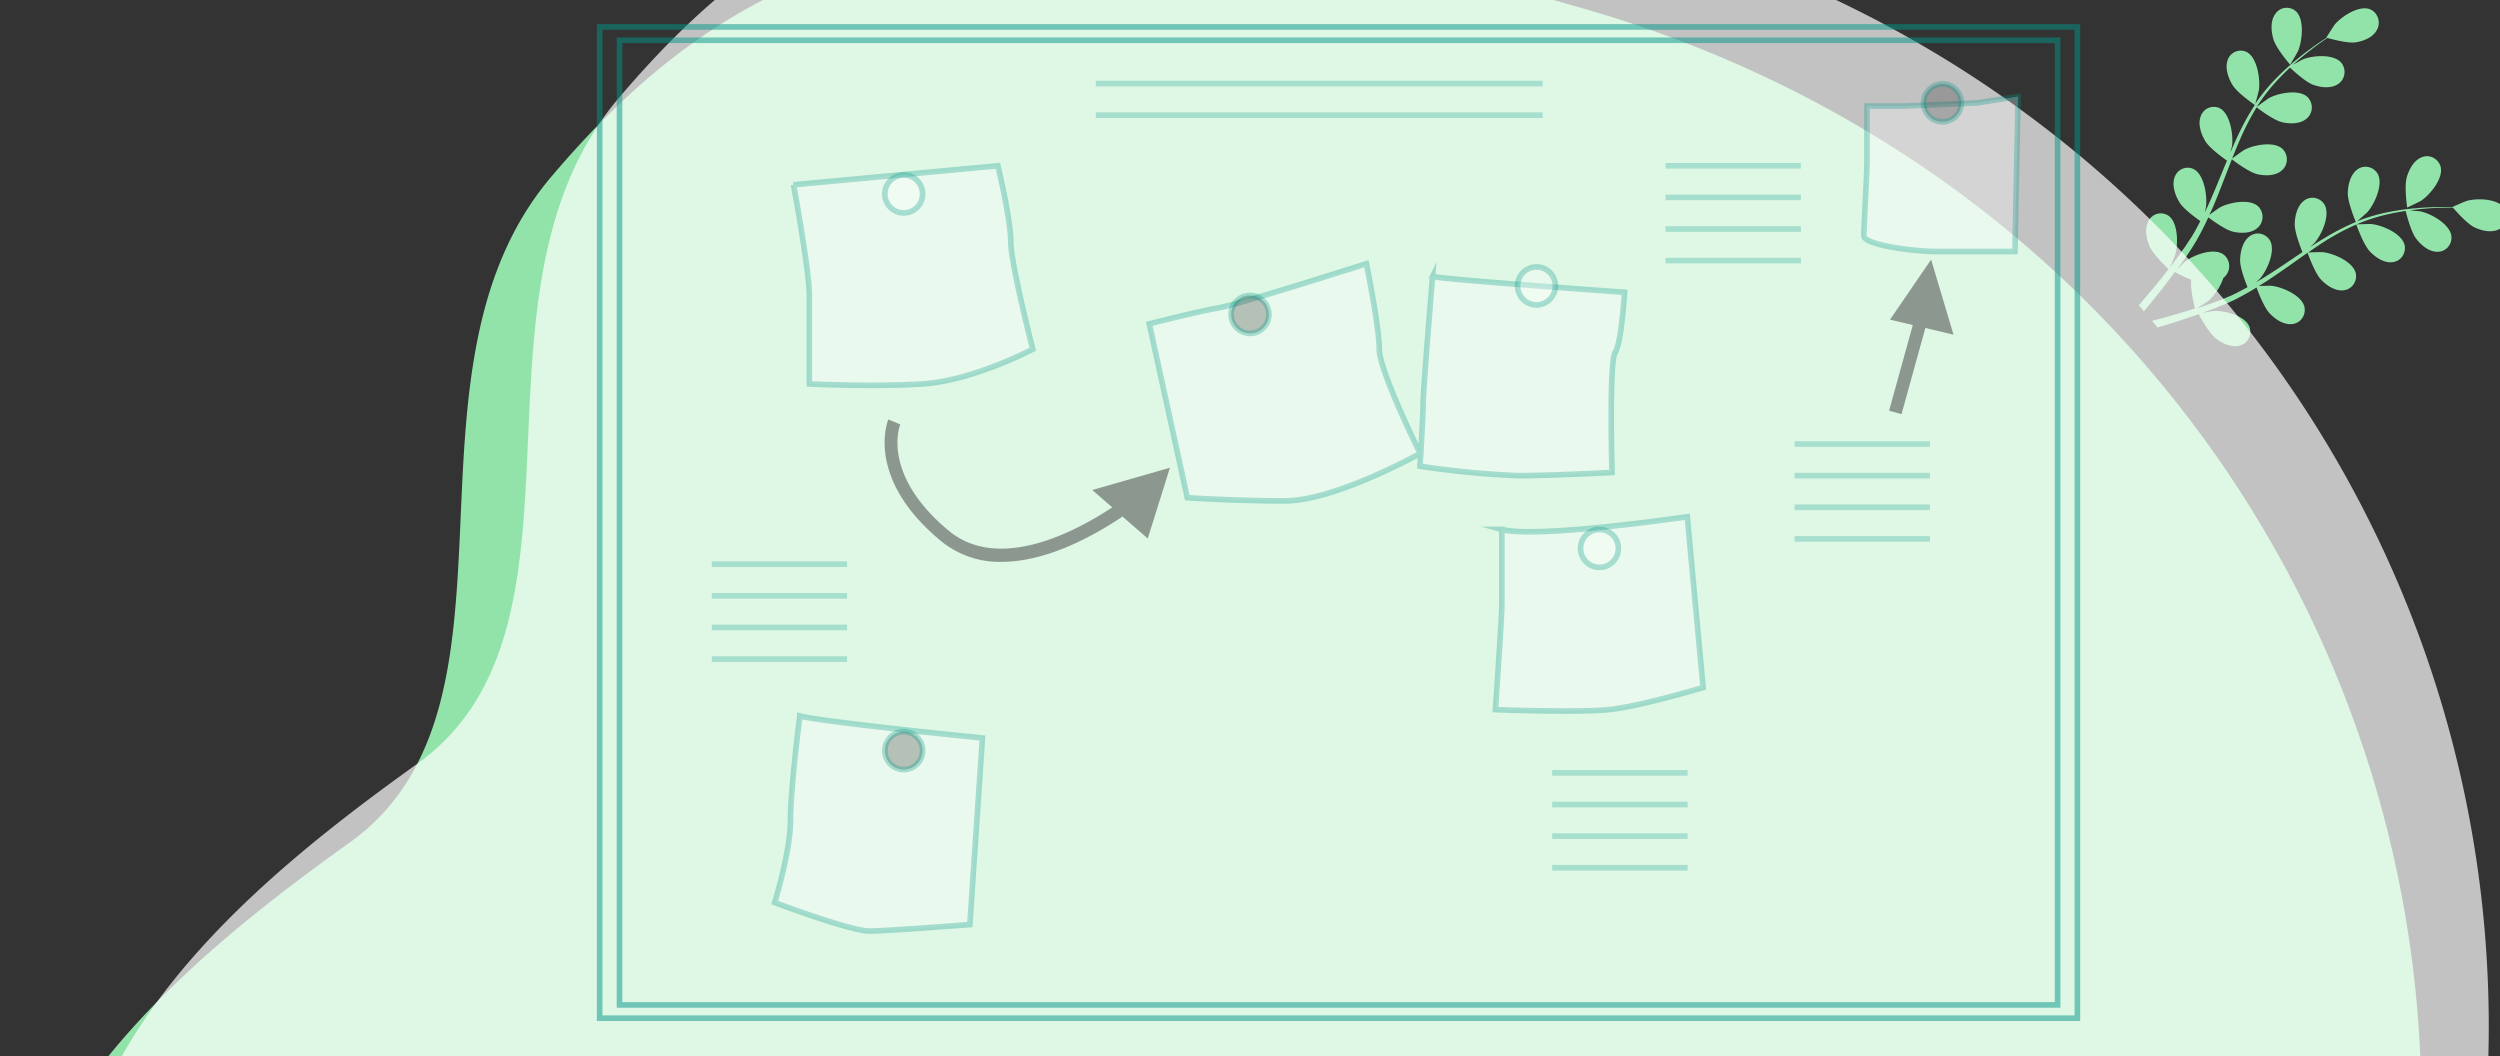 <svg width="445" height="188" fill="none" xmlns="http://www.w3.org/2000/svg"><rect width="100%" height="100%" fill="#333333" stroke="none"/><path d="M404.674 6.995c.479 1.652 2.974 4.519 2.974 4.519s1.321-2.225 1.386-2.382c.758-1.762 1.215-5.648-.357-7.12a2.517 2.517 0 00-.917-.518 2.427 2.427 0 00-2.013.261 2.491 2.491 0 00-.747.734c-.902 1.225-.748 3.113-.326 4.506z" fill="#92E3A9"/><path d="M397.408 15.16c.849 1.385 3.724 3.361 3.951 3.525a44.622 44.622 0 00-2.9 5.218c-.502 1.05-.971 2.128-1.439 3.202.118-.53.262-.998.272-1.066.276-1.91-.28-5.776-2.166-6.769a2.466 2.466 0 00-1.014-.248 2.444 2.444 0 00-1.866.799c-.238.26-.418.57-.531.91-.524 1.42.103 3.198.858 4.429.755 1.23 3.183 2.983 3.828 3.433l-.521 1.249c-.82 2.008-1.634 4.013-2.489 5.956a59.461 59.461 0 01-.944 2.008c.108-.482.223-.865.208-.935.28-1.903-.275-5.774-2.167-6.763a2.466 2.466 0 00-1.013-.25 2.417 2.417 0 00-1.866.796c-.238.26-.418.57-.531.91-.521 1.425.108 3.2.857 4.433.749 1.234 2.952 2.814 3.726 3.353-.348.67-.693 1.353-1.06 1.974-.263.443-.478.852-.778 1.26l-.81 1.233c-.542.76-1.096 1.553-1.646 2.28-.377.512-.719.997-1.113 1.473.305-.677.881-2.013.917-2.131.558-1.84.577-5.74-1.148-7.014a2.493 2.493 0 00-.967-.405 2.427 2.427 0 00-1.968.5c-.273.22-.497.5-.657.817-.736 1.342-.372 3.167.191 4.502.624 1.462 3.07 3.78 3.379 4.065-.615.798-1.223 1.567-1.806 2.286a143.89 143.89 0 01-3.482 4.123l.9 1.093a127.866 127.866 0 003.558-4.398 112.02 112.02 0 001.948-2.592c.941.52 1.91.982 2.903 1.383-.181 1.618.574 4.72.679 5.097-.943.31-1.868.603-2.742.843-1.834.561-3.488 1.004-4.916 1.37l.975 1.18a120.64 120.64 0 007.353-2.362c.196.37 1.812 3.36 3.054 4.32 1.132.876 2.802 1.678 4.23 1.27.34-.081.659-.236.935-.453.277-.218.505-.494.669-.81a2.58 2.58 0 00.284-1.023 2.637 2.637 0 00-.15-1.06c-.793-2.017-4.5-2.935-6.38-2.817-.11.003-1.3.215-2.066.355.426-.153.841-.3 1.276-.466.865-.293 1.728-.663 2.649-1.029l1.329-.59c.448-.183.899-.442 1.359-.679a45.73 45.73 0 003.102-1.77c.283.782 1.337 3.55 2.331 4.597.995 1.046 2.517 2.09 3.998 1.91a2.424 2.424 0 001.767-1.006c.208-.286.354-.615.429-.965.075-.35.077-.714.006-1.067-.49-2.11-4.027-3.59-5.904-3.772-.113-.029-1.493.01-2.222.047.612-.382 1.227-.758 1.834-1.161a195.765 195.765 0 005.237-3.64l1.608-1.126c.097.279 1.282 3.594 2.392 4.77.986 1.039 2.517 2.086 4.002 1.911a2.42 2.42 0 00.981-.309c.301-.172.564-.408.77-.692.206-.283.352-.609.428-.956.076-.346.08-.706.013-1.057-.489-2.115-4.026-3.595-5.904-3.773-.137-.034-2.094.029-2.588.063 1.176-.82 2.348-1.622 3.557-2.364a42.979 42.979 0 015.027-2.625c.046.129 1.267 3.596 2.41 4.8.987 1.04 2.518 2.086 3.998 1.91a2.42 2.42 0 00.982-.308c.302-.172.565-.407.771-.69.207-.284.353-.61.429-.957a2.62 2.62 0 00.014-1.058c-.488-2.115-4.026-3.59-5.904-3.772-.141-.036-2.248.03-2.629.068.1-.047.197-.104.302-.15a31.049 31.049 0 015.427-1.7 34.256 34.256 0 012.985-.55c.164.667.942 3.714 1.854 4.912.911 1.197 2.287 2.359 3.776 2.347a2.416 2.416 0 001.867-.797c.237-.261.417-.572.529-.91.111-.34.151-.7.118-1.06-.257-2.153-3.623-4.018-5.478-4.413-.099-.025-1.141-.121-1.903-.183.441-.059.888-.125 1.313-.182 1.585-.176 3.04-.261 4.337-.284a41.416 41.416 0 012.024-.005c.493.575 2.502 2.87 3.819 3.492 1.318.623 3.077 1.025 4.402.317a2.45 2.45 0 00.81-.655 2.55 2.55 0 00.475-.942 2.628 2.628 0 00-.311-2.066c-1.189-1.822-4.993-1.878-6.799-1.356-.155.048-2.51 1.05-2.486 1.075l.032.039a58.94 58.94 0 00-1.947-.027c-1.3.012-2.764.045-4.356.188a43.325 43.325 0 00-5.126.703 31.893 31.893 0 00-5.544 1.621l-.061.03a54.853 54.853 0 001.859-1.652c1.255-1.422 2.866-4.932 1.81-6.817a2.593 2.593 0 00-.718-.781 2.508 2.508 0 00-.962-.418 2.433 2.433 0 00-1.974.468c-1.19.884-1.631 2.707-1.662 4.163-.033 1.624 1.323 4.906 1.438 5.149a42.6 42.6 0 00-5.25 2.67c-.989.578-1.962 1.2-2.928 1.814.397-.358.753-.682.799-.732 1.26-1.42 2.871-4.93 1.81-6.816a2.584 2.584 0 00-.719-.781 2.5 2.5 0 00-.961-.418 2.435 2.435 0 00-1.974.468c-1.191.884-1.631 2.706-1.662 4.163-.031 1.457 1.078 4.266 1.371 5.005l-1.109.74c-1.757 1.196-3.514 2.392-5.297 3.504-.621.4-1.248.763-1.872 1.131.354-.319.653-.59.693-.636 1.26-1.416 2.867-4.931 1.811-6.817a2.595 2.595 0 00-.72-.78 2.498 2.498 0 00-.962-.416 2.433 2.433 0 00-1.973.47c-1.19.88-1.63 2.702-1.662 4.164-.032 1.461.969 3.994 1.326 4.87-.649.348-1.298.695-1.956 1.04-.443.205-.862.436-1.325.616l-1.341.556c-.867.324-1.757.662-2.612.953-.593.208-1.162.397-1.731.586a68.576 68.576 0 001.921-1.24 9.827 9.827 0 002.728-4.128c.148-.121.283-.258.403-.408.235-.263.413-.575.522-.915a2.63 2.63 0 00-.904-2.882c-1.739-1.252-5.291.082-6.781 1.242-.09.069-.96.92-1.5 1.468.267-.371.536-.732.805-1.117.547-.76 1.069-1.54 1.631-2.371l.776-1.251c.27-.411.506-.891.764-1.336a53.279 53.279 0 001.614-3.234c.659.5 3.017 2.23 4.402 2.55 1.385.318 3.211.33 4.331-.658.271-.222.493-.502.652-.82a2.64 2.64 0 00-.467-2.983c-1.539-1.502-5.256-.743-6.9.17-.107.055-1.213.848-1.814 1.293.303-.667.609-1.328.891-2.016.823-1.977 1.593-4.008 2.374-6.02l.725-1.854c.229.179 2.992 2.3 4.538 2.654 1.376.317 3.211.331 4.33-.656a2.49 2.49 0 00.652-.82 2.602 2.602 0 00.102-2.083 2.621 2.621 0 00-.568-.9c-1.539-1.503-5.256-.744-6.904.163a77.74 77.74 0 00-2.106 1.51 117.597 117.597 0 011.673-4.008 44.934 44.934 0 012.693-5.112c.106.082 2.965 2.31 4.566 2.662 1.375.316 3.211.33 4.33-.657a2.49 2.49 0 00.652-.82c.158-.319.249-.669.267-1.027a2.638 2.638 0 00-.733-1.957c-1.54-1.501-5.256-.743-6.906.17-.125.07-1.84 1.301-2.132 1.543.055-.093.108-.196.169-.293a32.15 32.15 0 013.563-4.53 38.364 38.364 0 012.168-2.15c.497.469 2.776 2.597 4.172 3.072 1.395.474 3.161.69 4.383-.161.295-.19.546-.443.738-.742.191-.298.319-.635.375-.99a2.63 2.63 0 00-.52-2.026c-1.374-1.664-5.17-1.332-6.891-.61-.097.036-1.011.546-1.695.92.33-.3.668-.612.992-.887a67.061 67.061 0 013.43-2.707 60.06 60.06 0 011.665-1.162c.714.208 3.609 1 5.034.784 1.424-.215 3.092-.878 3.784-2.221a2.57 2.57 0 00.315-1.014 2.647 2.647 0 00-.645-1.993 2.55 2.55 0 00-.848-.633c-1.954-.842-5.141 1.264-6.344 2.714-.103.127-1.506 2.3-1.474 2.314l.043.01c-.505.327-1.041.682-1.622 1.082-1.062.753-2.261 1.604-3.498 2.629a42.984 42.984 0 00-3.843 3.493 32.503 32.503 0 00-3.706 4.504l-.037.057c.183-.6.628-2.31.648-2.443.275-1.91-.279-5.78-2.167-6.768a2.463 2.463 0 00-1.013-.25 2.416 2.416 0 00-1.866.796c-.238.261-.418.57-.53.91-.484 1.435.14 3.233.9 4.44z" fill="#92E3A9"/><path d="M428.478 36.934c-.008.034 2.302-1.09 2.436-1.179 1.583-1.025 4.049-3.975 3.519-6.07a2.651 2.651 0 00-.495-.95 2.556 2.556 0 00-.825-.664 2.45 2.45 0 00-1.01-.264 2.403 2.403 0 00-1.021.183c-1.39.516-2.276 2.16-2.672 3.548-.485 1.63.064 5.39.068 5.396zM430.526 210.524c5.381-78.353-35.363-153.36-105.962-191.58a213.475 213.475 0 00-41.676-17.121C169.886-31.29 127.734-3.406 98.138 31.449c-29.595 34.855-1.793 94.108-35.873 118.506-34.08 24.399-75.335 59.253-58.295 110.664 17.04 51.411 59.192 85.394 98.653 81.909 39.461-3.486 80.716-48.797 108.518-19.17 27.802 29.626 116.589 58.381 174.884 8.713 31.156-26.542 41.559-78.719 44.501-121.547z" fill="#92E3A9"/><path opacity=".7" d="M442.526 196.524c5.381-78.353-35.363-153.36-105.962-191.579a213.475 213.475 0 00-41.676-17.123C181.886-45.288 139.734-17.406 110.139 17.45c-29.596 34.855-1.794 94.108-35.874 118.506-34.08 24.399-75.335 59.253-58.295 110.664 17.04 51.411 59.192 85.394 98.653 81.909 39.461-3.486 80.716-48.797 108.518-19.17 27.802 29.626 116.589 58.381 174.884 8.713 31.156-26.542 41.559-78.719 44.501-121.547z" fill="#fff"/><path opacity=".5" d="M369.772 4.798H106.74v176.443h263.032V4.798z" stroke="#009688" stroke-miterlimit="10"/><path opacity=".5" d="M366.252 7.171H110.273V178.88h255.979V7.171z" stroke="#009688" stroke-miterlimit="10"/><path opacity=".3" d="M141.252 32.888s2.81 15.197 2.81 19.702v15.75s11.206.564 20.163 0c8.958-.565 19.613-6.187 19.613-6.187s-3.922-15.197-3.922-19.138c0-3.94-2.294-13.503-2.294-13.503l-36.37 3.376zM142.376 127.446s-1.674 12.939-1.674 18.573-2.81 14.633-2.81 14.633 13.453 5.069 16.814 5.069c3.361 0 17.927-1.152 17.927-1.152l2.237-33.205s-28.009-2.789-32.494-3.918zM204.575 57.648l6.767 30.947s8.407.565 17.365.565c8.958 0 24.086-8.446 24.086-8.446s-7.283-14.632-7.283-18.573c0-3.94-2.294-15.197-2.294-15.197s-22.939 7.317-26.38 7.881c-3.441.565-12.261 2.823-12.261 2.823zM254.996 49.214s-1.674 20.255-1.674 22.513c0 2.259-.562 11.257-.562 11.257a159.09 159.09 0 0017.365 1.682c6.17 0 16.814-.564 16.814-.564s-.562-19.69.562-21.385c1.124-1.693 1.675-10.692 1.675-10.692s-31.955-2.258-34.18-2.81zM267.326 94.24v13.504c0 2.247-1.147 18.573-1.147 18.573s14.566.565 20.175 0c5.608-.565 16.802-3.94 16.802-3.94l-1.674-18.009-1.147-12.386s-26.85 3.94-33.009 2.259zM351.937 18.313l-12.892.565h-6.721v9.563c0 2.81-.562 11.82-.562 13.503 0 1.682 8.969 2.823 12.891 2.823h14.005l.562-27.583-7.283 1.129z" fill="#fff" stroke="#009688" stroke-miterlimit="10"/><g opacity=".5" stroke="#009688" stroke-miterlimit="10"><path opacity=".5" d="M319.444 79.044h24.086M319.444 84.666h24.086M319.444 90.3h24.086M319.444 95.923h24.086"/></g><g opacity=".5" stroke="#009688" stroke-miterlimit="10"><path opacity=".5" d="M195.057 14.88h79.553M195.056 20.502h79.553"/></g><g opacity=".5" stroke="#009688" stroke-miterlimit="10"><path opacity=".5" d="M276.295 137.574h24.098M276.295 143.208h24.098M276.295 148.83h24.098M276.295 154.464h24.098"/></g><g opacity=".5" stroke="#009688" stroke-miterlimit="10"><path opacity=".5" d="M126.698 100.428h24.086M126.697 106.062h24.086M126.697 111.685h24.086M126.697 117.319h24.086"/></g><g opacity=".5" stroke="#009688" stroke-miterlimit="10"><path opacity=".5" d="M296.47 29.512h24.086M296.47 35.135h24.086M296.47 40.769h24.086M296.47 46.391h24.086"/></g><path opacity=".5" d="M208.246 83.26l-13.821 3.964 3.555 3.088c-6.457 4.275-20.14 11.591-29.098 4.16-12.009-9.967-8.774-18.574-8.636-18.942l-1.056-.427-1.066-.438c-.172.415-4.084 10.474 9.301 21.58a16.46 16.46 0 0010.839 3.768c8.362 0 16.987-5 21.54-8.065l4.496 3.906 3.946-12.593zM347.727 59.572l-3.991-13.365-7.318 10.692 4.061.956-4.221 15.244 2.213.622 4.244-15.336 5.012 1.187z" fill="#3B3A3B"/><path opacity=".3" d="M164.226 34.57a3.39 3.39 0 00-.545-1.889 3.347 3.347 0 00-5.18-.556 3.387 3.387 0 00.501 5.208 3.35 3.35 0 004.227-.41 3.382 3.382 0 00.997-2.353z" fill="#fff" stroke="#009688" stroke-miterlimit="10"/><path opacity=".3" d="M225.864 55.966a3.381 3.381 0 00-2.075-3.12 3.346 3.346 0 00-3.662.733 3.383 3.383 0 00.509 5.194 3.35 3.35 0 004.243-.42 3.381 3.381 0 00.985-2.387z" fill="#3B3A3B" stroke="#009688" stroke-miterlimit="10"/><path opacity=".3" d="M273.496 54.272a3.369 3.369 0 003.361-3.376 3.369 3.369 0 00-3.361-3.376 3.368 3.368 0 00-3.36 3.376 3.368 3.368 0 003.36 3.376zM284.702 100.992a3.368 3.368 0 003.361-3.375 3.369 3.369 0 00-3.361-3.376 3.368 3.368 0 00-3.36 3.376 3.367 3.367 0 003.36 3.375z" fill="#fff" stroke="#009688" stroke-miterlimit="10"/><path opacity=".3" d="M164.226 133.633a3.369 3.369 0 00-2.061-3.136 3.35 3.35 0 00-3.672.722 3.39 3.39 0 00.511 5.202 3.351 3.351 0 004.234-.42 3.38 3.38 0 00.988-2.368zM349.126 18.313c0-.668-.197-1.32-.566-1.876a3.347 3.347 0 00-5.17-.511 3.383 3.383 0 00.509 5.194 3.348 3.348 0 004.243-.42c.63-.633.984-1.492.984-2.387z" fill="#3B3A3B" stroke="#009688" stroke-miterlimit="10"/></svg>